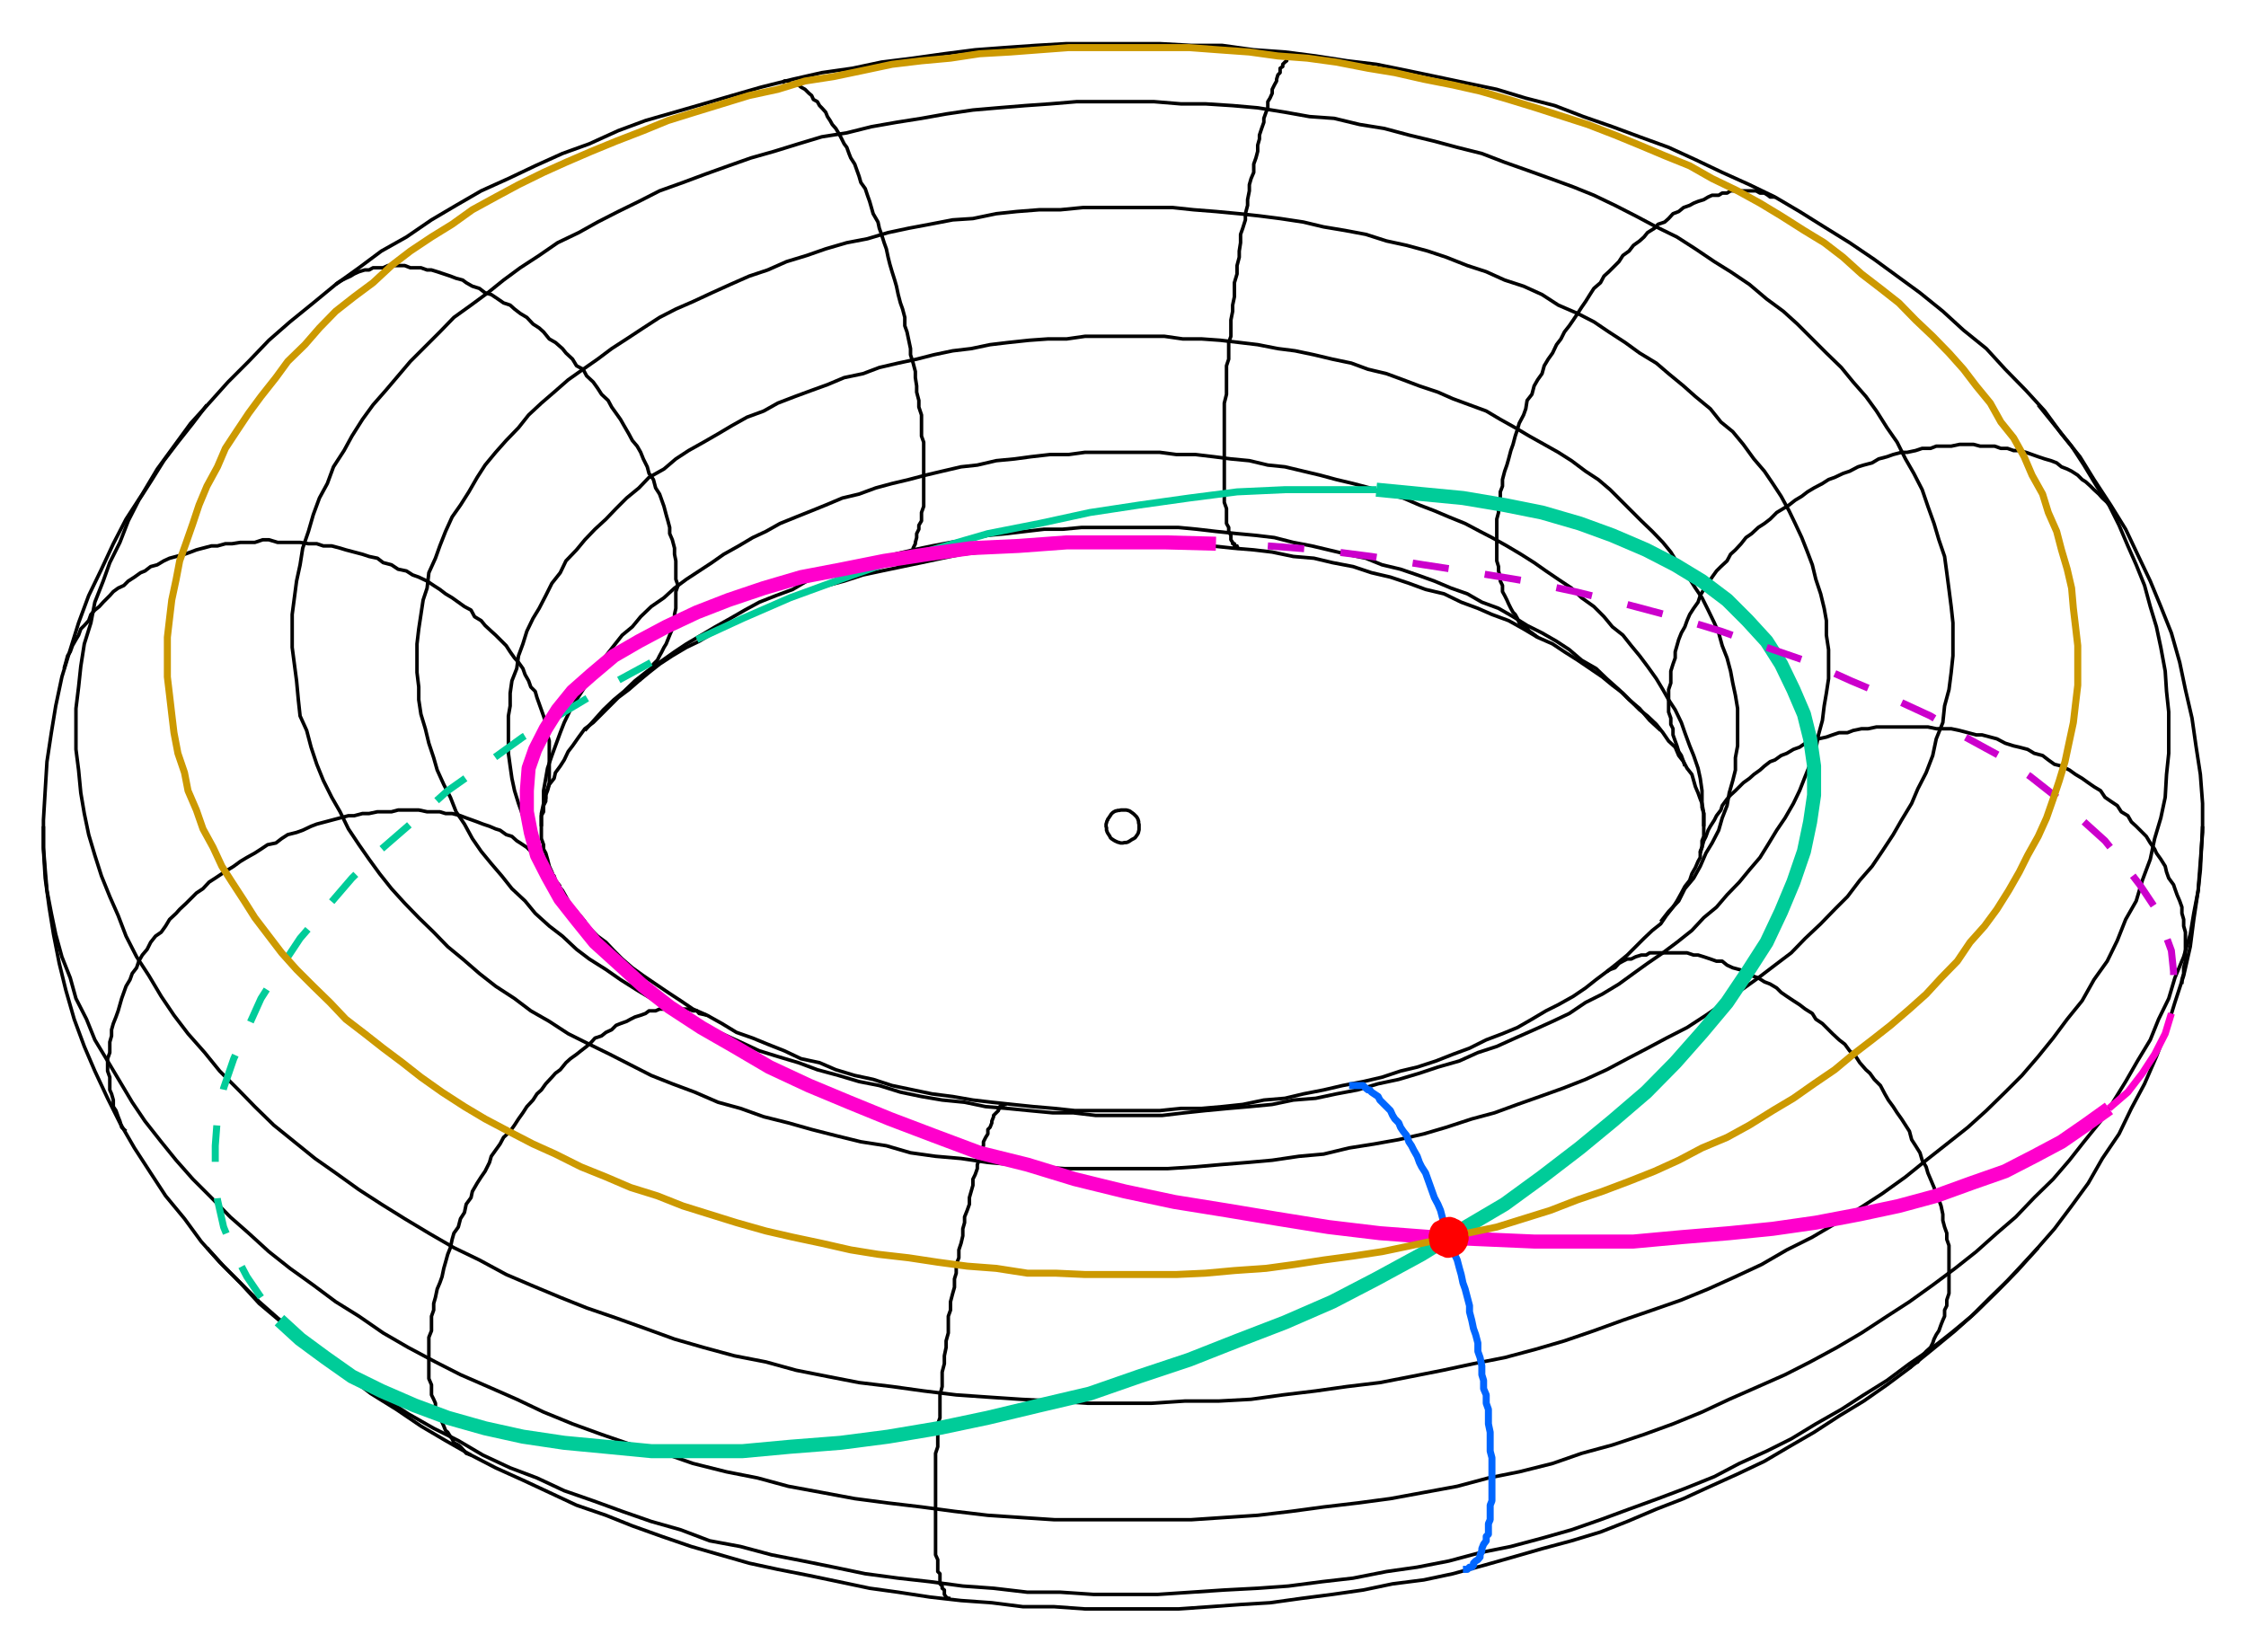 <?xml version="1.0" encoding="UTF-8" standalone="no"?>
<!-- Creator: fig2dev Version 3.2 Patchlevel 5e -->
<!-- CreationDate: Sun Jun  5 11:57:37 2016 -->
<!-- Magnification: 1.050 -->
<svg xmlns:dc="http://purl.org/dc/elements/1.1/" xmlns:cc="http://creativecommons.org/ns#" xmlns:rdf="http://www.w3.org/1999/02/22-rdf-syntax-ns#" xmlns:svg="http://www.w3.org/2000/svg" xmlns="http://www.w3.org/2000/svg" xmlns:sodipodi="http://sodipodi.sourceforge.net/DTD/sodipodi-0.dtd" xmlns:inkscape="http://www.inkscape.org/namespaces/inkscape" width="381.903" height="280.947" viewBox="2265 2685 5110.668 3733.477" id="svg2" version="1.1" inkscape:version="0.48.5 r10040" sodipodi:docname="torus-vill-point.svg">
  <defs id="defs70"/>
  <sodipodi:namedview pagecolor="#ffffff" bordercolor="#666666" borderopacity="1" objecttolerance="10" gridtolerance="10" guidetolerance="10" inkscape:pageopacity="0" inkscape:pageshadow="2" inkscape:window-width="1230" inkscape:window-height="590" id="namedview68" showgrid="false" units="mm" fit-margin-top="2" fit-margin-left="2" fit-margin-right="2" fit-margin-bottom="2" inkscape:zoom="1.3703641" inkscape:cx="190.95143" inkscape:cy="140.47362" inkscape:window-x="0" inkscape:window-y="0" inkscape:window-maximized="0" inkscape:current-layer="svg2"/>
  <g style="fill:none;stroke-width:0.025in" id="g4" transform="translate(85.834,72.248)">
    <!-- Line -->
    <!--  polyline  -->
    <polyline points="3788,4910 3822,4929 3855,4949 3892,4962 3926,4976 3964,4991 4002,5009 4044,5018 4081,5034 4124,5047 4166,5056 4209,5070 4257,5080 4300,5089 4347,5095 4393,5103 4436,5108 4483,5113 4531,5118 4578,5122 4625,5127 4677,5127 4725,5127 4771,5127 4818,5127 4866,5122 4914,5122 4960,5118 5007,5113 5055,5103 5103,5099 5145,5089 5191,5080 5234,5070 5281,5061 5324,5051 5366,5037 5404,5028 5447,5014 5485,4999 5523,4985 5561,4966 5598,4952 5632,4938 5665,4919 5697,4900 5725,4886 5759,4867 5787,4848 5811,4829 5835,4811 5859,4792 5882,4773 5901,4754 5920,4735 5939,4717 5958,4702 5971,4683 5986,4664 5995,4650 6005,4632 6013,4617 6024,4603 6029,4588 6037,4574 6043,4560 6048,4551 6048,4537 6052,4528 6052,4513 6056,4503 6056,4494 6056,4480 6056,4470 6056,4461 6056,4451 6052,4437 6052,4428 6048,4418 6043,4404 6037,4390 6033,4376 6029,4362 6018,4348 6010,4333 5999,4319 5991,4300 5976,4286 5963,4267 5948,4248 5928,4229 5910,4215 5891,4196 5872,4177 5848,4159 5825,4140 5797,4121 5769,4102 5739,4083 5712,4065 5678,4050 5646,4031 5612,4012 5574,3998 5542,3984 5504,3970 5465,3951 5423,3941 5385,3927 5343,3913 5300,3903 5258,3889 5211,3880 5169,3870 5122,3866 5074,3856 5032,3851 4984,3847 4937,3842 4890,3837 4843,3834 4791,3834 4744,3834 4696,3834 4648,3834 4601,3837 4555,3837 4507,3842 4459,3847 4412,3856 4366,3861 4323,3870 4276,3880 4233,3889 4185,3899 4143,3908 4100,3922 4062,3932 4020,3946 3983,3960 3945,3974 3907,3993 3869,4007 3837,4023 3802,4040 3770,4059 3741,4073 3709,4092 3680,4111 3656,4130 3633,4149 3610,4169 3586,4187 3567,4206 3548,4225 3529,4244 3510,4258 3496,4277 3482,4297 3472,4310 3463,4329 3454,4343 3443,4358 3440,4371 3429,4385 3425,4399 3421,4409 3421,4423 3416,4433 3416,4447 3411,4456 3411,4466 3411,4480 3411,4489 3411,4499 3411,4508 3416,4522 3416,4532 3421,4541 3425,4555 3429,4571 3435,4584 3440,4598 3448,4613 3459,4626 3467,4640 3477,4659 3491,4674 3506,4692 3520,4711 3539,4730 3558,4744 3576,4763 3595,4782 3618,4802 3643,4820 3671,4839 3699,4858 3728,4877 3756,4896 3788,4910 " style="stroke:#000000;stroke-width:8;stroke-linecap:butt;stroke-linejoin:round" id="polyline6"/>
    <!-- Line -->
    <!--  polyline  -->
    <polyline points="3251,5911 3307,5940 3369,5968 3429,5996 3491,6025 3558,6048 3618,6072 3685,6096 3752,6119 3818,6138 3884,6157 3949,6171 4020,6185 4087,6199 4158,6214 4223,6223 4295,6234 4366,6242 4436,6247 4507,6256 4578,6256 4648,6261 4720,6261 4791,6261 4861,6261 4933,6256 5002,6251 5069,6247 5141,6237 5211,6228 5281,6218 5348,6204 5419,6195 5485,6181 5555,6162 5622,6143 5688,6124 5755,6106 5821,6086 5882,6062 5948,6034 6010,6010 6071,5982 6133,5954 6194,5925 6250,5892 6307,5859 6364,5822 6420,5788 6473,5751 6524,5713 6577,5670 6628,5628 6676,5585 6723,5539 6770,5491 6812,5444 6854,5396 6893,5344 6931,5292 6963,5236 7001,5180 7029,5122 7059,5066 7086,5004 7109,4943 7128,4881 7148,4820 7163,4754 7171,4692 7181,4626 7186,4560 7191,4494 7191,4428 7186,4362 7176,4297 7167,4234 7152,4169 7139,4107 7120,4040 7096,3980 7072,3922 7043,3861 7016,3804 6982,3749 6944,3691 6912,3639 6870,3587 6832,3535 6789,3488 6742,3440 6699,3393 6647,3351 6600,3308 6548,3266 6496,3228 6444,3190 6388,3152 6330,3116 6274,3081 6218,3048 6160,3020 6098,2992 6037,2963 5976,2935 5910,2911 5848,2888 5782,2865 5717,2840 5651,2823 5585,2803 5518,2789 5447,2774 5380,2760 5311,2746 5244,2738 5173,2727 5103,2718 5032,2713 4960,2703 4890,2703 4818,2699 4748,2699 4677,2699 4606,2699 4536,2703 4465,2708 4398,2713 4328,2722 4257,2732 4185,2741 4119,2755 4049,2765 3983,2780 3911,2798 3845,2817 3780,2836 3714,2855 3648,2874 3586,2897 3520,2927 3459,2949 3397,2977 3336,3006 3274,3034 3217,3067 3161,3100 3104,3139 3047,3171 2996,3209 2943,3247 2892,3289 2839,3332 2791,3374 2745,3422 2698,3469 2655,3517 2613,3563 2575,3615 2537,3667 2503,3724 2466,3781 2437,3837 2410,3895 2381,3955 2358,4017 2339,4078 2320,4140 2306,4206 2296,4267 2286,4333 2282,4399 2278,4466 2278,4532 2282,4598 2291,4664 2301,4726 2314,4792 2329,4853 2348,4919 2371,4981 2395,5037 2424,5099 2452,5155 2485,5212 2522,5269 2556,5321 2599,5373 2637,5425 2679,5472 2726,5519 2769,5566 2820,5609 2868,5651 2919,5694 2972,5732 3023,5771 3081,5807 3137,5845 3193,5878 3251,5911 " style="stroke:#000000;stroke-width:8;stroke-linecap:butt;stroke-linejoin:round" id="polyline8"/>
    <!-- Line -->
    <!--  polyline  -->
    <polyline points="2278,4480 2278,4528 2282,4579 2286,4626 2296,4678 2306,4726 2320,4777 2339,4825 2352,4872 2376,4919 2395,4966 2424,5014 2452,5061 2480,5108 2509,5151 2546,5198 2580,5240 2618,5283 2660,5325 2703,5369 2745,5406 2791,5448 2839,5486 2892,5524 2943,5562 2996,5595 3051,5633 3108,5666 3170,5699 3227,5728 3289,5755 3355,5784 3416,5813 3482,5840 3548,5864 3618,5888 3690,5907 3756,5930 3832,5949 3903,5963 3973,5982 4049,5996 4124,6010 4200,6020 4276,6029 4351,6039 4427,6048 4502,6053 4578,6058 4659,6058 4733,6058 4810,6058 4890,6058 4965,6053 5041,6048 5117,6039 5191,6029 5268,6020 5343,6010 5419,5996 5495,5982 5566,5963 5636,5949 5712,5930 5778,5907 5848,5888 5920,5864 5986,5840 6052,5813 6114,5784 6180,5755 6241,5728 6298,5699 6359,5666 6415,5633 6473,5595 6524,5562 6577,5524 6628,5486 6676,5448 6723,5406 6766,5369 6808,5325 6851,5283 6888,5240 6921,5198 6959,5151 6987,5108 7016,5061 7043,5014 7072,4966 7091,4919 7114,4872 7128,4825 7148,4777 7163,4726 7171,4678 7181,4626 7186,4579 7191,4480 " style="stroke:#000000;stroke-width:8;stroke-linecap:butt;stroke-linejoin:round" id="polyline10"/>
    <!-- Line -->
    <!--  polyline  -->
    <polyline points="2650,3521 2618,3563 2584,3606 2552,3648 2522,3696 2495,3738 2471,3785 2452,3834 2429,3880 2414,3922 2395,3970 2386,4017 2371,4065 2363,4116 2358,4163 2352,4212 2352,4258 2352,4305 2358,4352 2363,4404 2371,4451 2381,4499 2395,4546 2410,4593 2429,4640 2448,4683 2466,4730 2490,4777 2518,4820 2546,4867 2575,4910 2607,4952 2645,4995 2679,5037 2722,5080 2759,5118 2802,5160 2849,5198 2896,5236 2943,5269 2996,5307 3047,5340 3100,5373 3155,5406 3212,5439 3270,5467 3331,5500 3387,5524 3454,5552 3514,5576 3581,5599 3648,5623 3714,5647 3780,5666 3850,5685 3922,5699 3991,5718 4062,5732 4134,5746 4209,5755 4281,5765 4355,5774 4427,5779 4502,5784 4578,5788 4654,5793 4725,5793 4799,5793 4875,5788 4952,5788 5026,5784 5098,5774 5173,5765 5244,5755 5319,5746 5391,5732 5462,5718 5532,5703 5603,5689 5674,5670 5739,5651 5806,5628 5872,5604 5939,5581 6005,5558 6066,5533 6128,5505 6188,5477 6245,5444 6303,5415 6359,5382 6411,5349 6462,5316 6515,5278 6562,5240 6609,5203 6657,5165 6699,5127 6742,5085 6780,5047 6817,5004 6851,4962 6883,4919 6917,4877 6944,4829 6974,4787 6997,4740 7016,4692 7040,4650 7054,4603 7072,4555 7082,4508 7096,4461 7106,4414 7109,4362 7114,4314 7114,4267 7114,4220 7109,4173 7106,4127 7096,4073 7086,4026 7072,3980 7059,3932 7040,3885 7021,3842 7001,3795 6978,3749 6950,3706 6921,3658 6893,3615 6859,3573 6817,3521 " style="stroke:#000000;stroke-width:8;stroke-linecap:butt;stroke-linejoin:round" id="polyline12"/>
    <!-- Line -->
    <!--  polyline  -->
    <polyline points="3520,4976 3567,4999 3614,5023 3661,5047 3709,5066 3760,5085 3813,5108 3864,5122 3917,5141 3973,5155 4026,5170 4081,5184 4138,5198 4196,5207 4251,5223 4308,5231 4366,5236 4427,5245 4483,5250 4544,5255 4601,5259 4663,5259 4720,5259 4781,5259 4837,5259 4899,5255 4956,5250 5018,5245 5074,5240 5135,5231 5191,5226 5249,5212 5306,5203 5362,5193 5419,5180 5470,5165 5528,5146 5580,5132 5632,5113 5683,5095 5736,5076 5787,5056 5835,5034 5882,5009 5928,4985 5971,4962 6018,4938 6061,4910 6103,4881 6141,4853 6180,4825 6218,4796 6255,4768 6287,4735 6322,4702 6354,4669 6383,4640 6411,4603 6439,4571 6462,4537 6487,4499 6506,4466 6529,4428 6543,4395 6562,4358 6577,4319 6585,4281 6600,4244 6604,4206 6614,4169 6619,4130 6623,4092 6623,4055 6623,4017 6619,3980 6614,3941 6609,3903 6604,3866 6591,3828 6580,3791 6566,3752 6553,3714 6534,3677 6515,3644 6496,3606 6473,3573 6449,3535 6425,3502 6396,3469 6369,3436 6335,3403 6303,3371 6269,3337 6237,3308 6199,3280 6160,3247 6117,3218 6080,3195 6037,3166 5995,3139 5948,3116 5901,3091 5854,3067 5806,3044 5759,3025 5707,3006 5654,2987 5603,2969 5551,2949 5495,2935 5443,2921 5385,2907 5329,2892 5273,2883 5215,2869 5159,2865 5103,2855 5041,2845 4984,2840 4922,2836 4866,2836 4805,2831 4748,2831 4686,2831 4629,2831 4569,2836 4512,2840 4451,2845 4393,2850 4332,2859 4276,2869 4219,2878 4162,2888 4106,2902 4049,2911 3996,2927 3941,2944 3888,2959 3837,2977 3784,2996 3733,3015 3680,3034 3633,3058 3586,3081 3539,3105 3496,3129 3448,3152 3406,3181 3363,3209 3325,3237 3289,3266 3251,3294 3212,3322 3180,3355 3147,3388 3113,3422 3085,3455 3057,3488 3028,3521 3004,3554 2980,3592 2962,3625 2938,3662 2924,3700 2906,3733 2892,3771 2881,3809 2868,3847 2862,3885 2854,3922 2849,3960 2844,3998 2844,4036 2844,4073 2849,4111 2854,4149 2858,4192 2862,4229 2877,4262 2887,4300 2900,4339 2915,4376 2934,4414 2953,4447 2972,4486 2996,4522 3019,4555 3043,4588 3070,4622 3100,4655 3132,4688 3166,4721 3198,4754 3232,4782 3270,4815 3307,4844 3350,4872 3387,4900 3429,4924 3472,4952 3520,4976 " style="stroke:#000000;stroke-width:8;stroke-linecap:butt;stroke-linejoin:round" id="polyline14"/>
    <!-- Line -->
    <!--  polyline  -->
    <polyline points="3699,4896 3741,4914 3780,4933 3822,4952 3864,4971 3907,4991 3949,5004 3996,5018 4039,5034 4087,5047 4134,5061 4180,5070 4228,5085 4276,5095 4323,5103 4374,5108 4422,5118 4470,5122 4521,5127 4574,5132 4621,5132 4672,5138 4725,5138 4771,5138 4824,5138 4875,5132 4922,5127 4975,5122 5022,5118 5074,5113 5122,5103 5173,5099 5220,5089 5268,5080 5315,5066 5362,5056 5409,5042 5451,5028 5500,5014 5542,4995 5585,4981 5627,4962 5670,4943 5712,4924 5750,4906 5787,4881 5825,4862 5863,4839 5896,4815 5928,4792 5963,4768 5995,4744 6029,4717 6056,4688 6085,4664 6109,4636 6137,4607 6160,4579 6184,4551 6202,4522 6222,4489 6241,4461 6260,4428 6274,4399 6287,4366 6298,4339 6311,4305 6317,4272 6326,4239 6330,4206 6335,4177 6340,4144 6340,4111 6340,4078 6335,4045 6335,4012 6330,3984 6322,3951 6311,3918 6303,3885 6292,3856 6279,3823 6264,3791 6250,3762 6232,3729 6213,3700 6194,3672 6170,3644 6146,3611 6122,3582 6095,3560 6071,3530 6037,3502 6010,3478 5976,3450 5948,3426 5910,3403 5877,3379 5840,3355 5806,3332 5769,3313 5725,3294 5688,3270 5646,3251 5603,3237 5561,3218 5518,3204 5470,3185 5428,3171 5380,3158 5334,3148 5287,3133 5239,3124 5191,3116 5145,3105 5092,3097 5045,3091 4999,3086 4946,3081 4895,3077 4848,3072 4795,3072 4744,3072 4696,3072 4643,3072 4592,3077 4544,3077 4493,3081 4446,3086 4393,3097 4347,3100 4295,3110 4247,3119 4200,3129 4153,3143 4106,3152 4058,3166 4015,3181 3969,3195 3926,3214 3884,3228 3841,3247 3799,3266 3756,3286 3717,3303 3680,3322 3643,3346 3605,3371 3571,3393 3539,3417 3506,3440 3472,3464 3440,3492 3411,3517 3382,3544 3359,3573 3331,3602 3307,3629 3283,3658 3265,3686 3246,3719 3227,3749 3208,3776 3193,3809 3180,3842 3170,3870 3155,3903 3151,3938 3142,3965 3137,3998 3132,4031 3128,4065 3128,4097 3128,4130 3132,4163 3132,4192 3137,4225 3147,4258 3155,4291 3166,4324 3174,4352 3189,4385 3204,4414 3217,4447 3236,4475 3254,4508 3274,4537 3297,4565 3321,4593 3344,4622 3374,4650 3397,4678 3429,4707 3459,4730 3491,4760 3520,4782 3558,4806 3591,4829 3629,4853 3661,4872 3699,4896 " style="stroke:#000000;stroke-width:8;stroke-linecap:butt;stroke-linejoin:round" id="polyline16"/>
    <!-- Line -->
    <!--  polyline  -->
    <polyline points="5958,4697 5976,4674 5999,4650 6013,4622 6033,4598 6048,4571 6061,4541 6075,4518 6090,4489 6098,4461 6109,4433 6114,4404 6122,4376 6128,4352 6128,4324 6133,4297 6133,4267 6133,4239 6133,4212 6128,4182 6122,4154 6117,4127 6109,4097 6098,4069 6090,4040 6080,4017 6066,3988 6052,3960 6037,3938 6018,3908 5999,3885 5981,3856 5963,3834 5939,3809 5914,3785 5891,3762 5867,3738 5843,3714 5816,3691 5787,3672 5755,3648 5725,3629 5693,3611 5659,3592 5627,3573 5593,3554 5561,3535 5523,3521 5485,3507 5451,3492 5409,3478 5372,3464 5334,3450 5292,3440 5254,3426 5211,3417 5169,3407 5126,3398 5087,3393 5041,3384 4999,3379 4956,3374 4914,3371 4871,3371 4829,3365 4781,3365 4739,3365 4696,3365 4648,3365 4606,3371 4563,3371 4521,3374 4474,3379 4432,3384 4389,3393 4347,3398 4304,3407 4265,3417 4223,3426 4180,3436 4143,3450 4100,3459 4062,3475 4026,3488 3988,3502 3949,3517 3917,3535 3879,3549 3845,3568 3813,3587 3780,3606 3746,3625 3717,3644 3690,3667 3656,3686 3633,3710 3605,3733 3581,3757 3558,3781 3533,3804 3510,3828 3491,3851 3467,3876 3454,3903 3435,3927 3421,3955 3406,3984 3392,4007 3378,4036 3369,4065 3359,4092 3355,4121 3344,4149 3340,4177 3340,4206 3336,4229 3336,4258 3336,4286 3336,4314 3340,4343 3344,4371 3350,4399 3359,4428 3369,4456 3378,4486 3387,4513 3401,4537 3416,4565 3429,4593 3448,4617 3467,4645 3486,4669 3510,4697 " style="stroke:#000000;stroke-width:8;stroke-linecap:butt;stroke-linejoin:round" id="polyline18"/>
    <!-- Line -->
    <!--  polyline  -->
    <polyline points="6056,4480 6056,4451 6052,4428 6052,4399 6048,4371 6043,4348 6033,4319 6024,4297 6013,4267 6005,4244 5991,4215 5976,4192 5963,4169 5948,4144 5928,4116 5910,4092 5891,4069 5872,4045 5848,4026 5829,4003 5806,3980 5778,3960 5755,3938 5725,3918 5697,3899 5670,3880 5640,3861 5608,3842 5574,3823 5547,3809 5513,3791 5476,3776 5443,3762 5409,3749 5372,3733 5334,3724 5296,3710 5258,3700 5220,3691 5183,3681 5145,3672 5103,3662 5064,3658 5022,3648 4980,3644 4941,3639 4899,3634 4856,3634 4818,3629 4776,3629 4733,3629 4691,3629 4648,3629 4611,3634 4569,3634 4525,3639 4488,3644 4446,3648 4403,3658 4366,3662 4323,3672 4285,3681 4247,3691 4209,3700 4172,3710 4134,3724 4096,3733 4058,3749 4026,3762 3991,3776 3954,3791 3922,3809 3892,3823 3860,3842 3826,3861 3799,3880 3770,3899 3741,3918 3714,3938 3690,3960 3661,3980 3637,4003 3618,4026 3595,4045 3576,4069 3558,4092 3539,4116 3520,4144 3506,4169 3491,4192 3477,4215 3463,4244 3454,4267 3443,4297 3435,4319 3425,4348 3421,4371 3416,4399 3416,4428 3411,4451 3411,4480 " style="stroke:#000000;stroke-width:8;stroke-linecap:butt;stroke-linejoin:round" id="polyline20"/>
    <!-- Line -->
    <!--  polyline  -->
    <polyline points="5958,4262 5933,4239 5910,4212 5886,4192 5863,4169 5835,4144 5811,4121 5778,4102 5750,4078 5721,4059 5688,4040 5654,4023 5622,4003 5589,3984 5551,3970 5518,3951 5481,3938 5443,3922 5404,3908 5366,3895 5324,3885 5287,3870 5244,3861 5202,3851 5164,3842 5122,3834 5079,3823 5037,3818 4994,3814 4946,3809 4903,3804 4861,3800 4818,3800 4771,3800 4728,3800 4686,3800 4640,3800 4597,3804 4555,3804 4512,3809 4470,3814 4427,3818 4380,3828 4342,3834 4300,3842 4257,3851 4215,3861 4177,3876 4134,3885 4096,3899 4058,3908 4015,3922 3983,3941 3945,3955 3907,3970 3874,3988 3841,4007 3807,4026 3775,4045 3741,4065 3714,4083 3680,4107 3652,4127 3624,4149 3599,4173 3576,4192 3552,4215 3510,4262 " style="stroke:#000000;stroke-width:8;stroke-linecap:butt;stroke-linejoin:round" id="polyline22"/>
    <!-- Line -->
    <!--  polyline  -->
    <polyline points="2650,5439 2688,5481 2726,5519 2769,5562 2811,5599 2858,5637 2906,5675 2953,5713 3004,5746 3057,5784 3108,5817 3166,5850 3222,5878 3278,5911 3340,5940 3401,5963 3463,5992 3529,6015 3595,6039 3661,6062 3728,6081 3794,6106 3864,6119 3935,6138 4007,6152 4076,6166 4148,6181 4223,6191 4295,6199 4370,6209 4440,6214 4517,6223 4592,6223 4667,6228 4744,6228 4814,6228 4890,6223 4965,6218 5041,6214 5111,6209 5188,6199 5258,6191 5334,6176 5404,6166 5476,6152 5547,6133 5617,6119 5688,6100 5755,6081 5821,6058 5886,6034 5952,6010 6013,5987 6080,5960 6137,5930 6199,5902 6255,5874 6311,5840 6369,5807 6420,5774 6473,5741 6524,5703 6572,5670 6619,5633 6665,5595 6708,5552 6747,5514 6817,5439 " style="stroke:#000000;stroke-width:8;stroke-linecap:butt;stroke-linejoin:round" id="polyline24"/>
    <!-- Line -->
    <!--  polyline  -->
    <polyline points="3251,5911 3240,5907 3236,5902 3227,5892 3222,5888 3212,5883 3208,5874 3204,5869 3198,5859 3193,5855 3189,5845 3185,5836 3180,5826 3174,5817 3170,5807 3170,5793 3166,5784 3161,5774 3161,5760 3161,5751 3155,5737 3155,5722 3155,5708 3155,5699 3155,5685 3155,5670 3155,5656 3155,5643 3161,5628 3161,5614 3161,5595 3166,5581 3166,5566 3170,5552 3174,5533 3180,5519 3185,5505 3189,5486 3193,5472 3198,5454 3204,5439 3208,5420 3212,5406 3222,5392 3227,5373 3236,5359 3240,5340 3251,5325 3254,5311 3265,5292 3274,5278 3283,5265 3293,5245 3297,5231 3307,5217 3317,5203 3325,5188 3340,5174 3350,5160 3359,5146 3369,5132 3378,5118 3392,5103 3401,5089 3411,5080 3421,5066 3435,5051 3443,5042 3454,5034 3467,5018 3477,5009 3491,4999 3501,4991 3514,4981 3525,4971 3533,4962 3548,4957 3558,4949 3571,4943 3581,4933 3591,4929 3605,4924 3614,4919 3624,4914 3637,4910 3648,4906 3656,4900 3671,4900 3680,4896 3690,4896 3699,4896 3709,4896 3717,4896 3728,4896 3737,4896 3746,4896 3756,4900 3765,4900 3770,4906 3788,4910 " style="stroke:#000000;stroke-width:8;stroke-linecap:butt;stroke-linejoin:round" id="polyline26"/>
    <!-- Line -->
    <!--  polyline  -->
    <polyline points="4342,6237 4337,6237 4332,6234 4328,6228 4328,6223 4328,6218 4323,6214 4323,6209 4318,6204 4318,6195 4318,6191 4318,6181 4313,6176 4313,6166 4313,6157 4313,6149 4308,6138 4308,6129 4308,6114 4308,6106 4308,6091 4308,6081 4308,6067 4308,6058 4308,6044 4308,6029 4308,6015 4308,6002 4308,5987 4308,5973 4308,5954 4308,5940 4308,5925 4308,5907 4313,5892 4313,5874 4313,5859 4313,5840 4318,5826 4318,5807 4318,5788 4318,5774 4323,5755 4323,5737 4323,5722 4328,5703 4328,5685 4332,5666 4332,5651 4337,5633 4337,5614 4337,5595 4342,5581 4342,5562 4347,5543 4351,5529 4351,5510 4355,5497 4355,5477 4361,5462 4361,5444 4366,5429 4370,5412 4370,5396 4374,5382 4374,5369 4380,5354 4385,5340 4385,5325 4389,5311 4393,5297 4393,5283 4398,5273 4403,5259 4403,5250 4408,5236 4408,5226 4412,5217 4417,5207 4417,5198 4422,5188 4427,5180 4427,5170 4432,5165 4436,5155 4436,5151 4440,5141 4440,5138 4446,5132 4451,5127 4451,5122 4454,5122 4454,5118 4459,5118 4465,5113 4470,5113 " style="stroke:#000000;stroke-width:8;stroke-linecap:butt;stroke-linejoin:round" id="polyline28"/>
    <!-- Line -->
    <!--  polyline  -->
    <polyline points="5508,6171 5513,6171 5518,6171 5523,6166 5528,6166 5532,6162 5532,6157 5537,6152 5542,6149 5547,6143 5547,6138 5551,6129 5551,6124 5555,6114 5561,6106 5561,6096 5566,6091 5566,6081 5566,6067 5570,6058 5570,6048 5570,6039 5570,6025 5574,6015 5574,6002 5574,5987 5574,5973 5574,5963 5574,5949 5574,5935 5574,5917 5570,5902 5570,5888 5570,5874 5570,5859 5566,5840 5566,5826 5566,5807 5561,5793 5561,5774 5555,5760 5555,5741 5551,5728 5551,5708 5547,5689 5542,5675 5542,5656 5537,5637 5532,5623 5528,5604 5523,5585 5523,5571 5518,5552 5513,5533 5508,5519 5504,5500 5500,5486 5495,5467 5489,5454 5485,5434 5476,5420 5470,5401 5465,5387 5462,5373 5457,5354 5451,5340 5443,5325 5438,5311 5433,5297 5428,5283 5423,5269 5414,5255 5409,5245 5404,5231 5396,5217 5391,5207 5385,5198 5380,5184 5372,5174 5366,5165 5362,5155 5353,5146 5348,5138 5343,5127 5338,5122 5329,5113 5324,5108 5319,5103 5315,5095 5306,5089 5300,5085 5296,5080 5292,5080 5287,5076 5281,5070 5276,5070 5273,5070 5262,5070 5258,5070 5249,5070 " style="stroke:#0066ff;stroke-width:16;stroke-linecap:butt;stroke-linejoin:round" id="polyline30"/>
    <!-- Line -->
    <!--  polyline  -->
    <polyline points="6524,5713 6534,5703 6543,5699 6548,5689 6558,5680 6562,5675 6572,5666 6577,5656 6580,5647 6585,5637 6591,5628 6596,5614 6600,5604 6604,5595 6604,5581 6609,5571 6609,5558 6614,5543 6614,5533 6614,5519 6614,5505 6614,5491 6614,5477 6614,5462 6614,5448 6614,5434 6609,5420 6609,5406 6604,5392 6600,5377 6600,5363 6596,5344 6591,5330 6585,5316 6580,5302 6572,5283 6566,5269 6562,5255 6553,5240 6548,5223 6538,5207 6529,5193 6524,5174 6515,5160 6506,5146 6496,5132 6487,5118 6476,5103 6468,5089 6458,5070 6444,5056 6434,5042 6425,5034 6411,5018 6402,5004 6388,4991 6377,4976 6364,4966 6349,4952 6340,4943 6326,4929 6311,4919 6303,4906 6287,4896 6274,4886 6260,4877 6245,4867 6232,4858 6222,4848 6207,4839 6194,4834 6180,4825 6165,4820 6152,4811 6137,4806 6122,4802 6109,4796 6098,4787 6085,4787 6071,4782 6056,4777 6043,4773 6033,4773 6018,4768 6005,4768 5995,4768 5981,4768 5971,4768 5958,4768 5948,4768 5933,4768 5925,4773 5914,4773 5901,4777 5891,4782 5882,4782 5872,4787 5863,4792 5854,4802 5843,4806 5835,4811 " style="stroke:#000000;stroke-width:8;stroke-linecap:butt;stroke-linejoin:round" id="polyline32"/>
    <!-- Line -->
    <!--  polyline  -->
    <polyline points="7144,4839 7144,4829 7148,4815 7148,4802 7152,4787 7152,4773 7152,4760 7152,4749 7152,4735 7152,4721 7148,4707 7148,4692 7144,4678 7144,4664 7139,4650 7133,4636 7128,4622 7125,4613 7114,4598 7109,4584 7106,4571 7096,4555 7086,4541 7082,4532 7072,4518 7063,4503 7054,4494 7040,4480 7029,4470 7021,4456 7006,4447 6997,4433 6982,4423 6969,4414 6959,4399 6944,4390 6931,4381 6917,4371 6902,4362 6888,4352 6870,4343 6854,4339 6840,4329 6827,4319 6808,4314 6793,4305 6774,4300 6761,4297 6742,4291 6723,4281 6708,4277 6689,4272 6676,4272 6657,4267 6638,4262 6619,4258 6604,4258 6585,4258 6566,4254 6553,4254 6534,4254 6515,4254 6500,4254 6481,4254 6462,4254 6449,4254 6430,4258 6415,4258 6396,4262 6383,4267 6364,4267 6349,4272 6335,4277 6317,4281 6303,4286 6287,4291 6274,4300 6260,4305 6245,4314 6232,4319 6218,4329 6207,4333 6194,4343 6184,4352 6170,4362 6160,4371 6146,4381 6137,4390 6128,4399 6117,4409 6109,4418 6098,4433 6095,4443 6085,4456 6080,4466 6071,4480 6066,4489 6061,4503 6056,4513 6048,4541 " style="stroke:#000000;stroke-width:8;stroke-linecap:butt;stroke-linejoin:round" id="polyline34"/>
    <!-- Line -->
    <!--  polyline  -->
    <polyline points="7001,3785 6997,3776 6987,3762 6982,3752 6974,3743 6963,3733 6955,3724 6944,3714 6936,3706 6925,3696 6917,3691 6907,3681 6893,3672 6883,3667 6870,3662 6859,3653 6846,3648 6832,3644 6817,3639 6803,3634 6789,3629 6774,3625 6761,3625 6747,3620 6732,3620 6718,3615 6699,3615 6685,3615 6670,3611 6651,3611 6638,3611 6619,3615 6604,3615 6585,3615 6572,3620 6553,3620 6538,3625 6519,3629 6506,3629 6487,3634 6473,3639 6454,3644 6439,3653 6420,3658 6407,3662 6388,3672 6373,3677 6354,3686 6340,3691 6326,3700 6307,3710 6292,3719 6279,3729 6264,3738 6250,3749 6237,3757 6222,3766 6207,3781 6194,3791 6180,3800 6165,3814 6152,3823 6141,3837 6128,3851 6117,3861 6109,3876 6095,3889 6085,3899 6075,3913 6066,3927 6056,3941 6048,3955 6043,3970 6033,3984 6024,3998 6018,4012 6013,4026 6005,4040 5999,4055 5995,4069 5991,4083 5991,4097 5986,4111 5981,4127 5981,4140 5981,4154 5976,4169 5976,4177 5976,4192 5976,4206 5976,4220 5981,4234 5981,4248 5986,4258 5986,4272 5991,4286 5995,4297 5999,4310 6005,4319 6010,4333 6013,4343 " style="stroke:#000000;stroke-width:8;stroke-linecap:butt;stroke-linejoin:round" id="polyline36"/>
    <!-- Line -->
    <!--  polyline  -->
    <polyline points="6218,3048 6207,3048 6202,3044 6194,3039 6184,3039 6175,3034 6165,3034 6156,3034 6146,3034 6137,3034 6128,3034 6117,3034 6109,3039 6098,3039 6090,3044 6075,3044 6066,3048 6056,3054 6043,3058 6033,3062 6024,3067 6010,3072 5999,3081 5986,3086 5976,3097 5967,3105 5952,3110 5944,3119 5928,3129 5920,3139 5910,3148 5896,3158 5886,3171 5872,3181 5863,3195 5854,3204 5840,3218 5829,3228 5821,3243 5806,3256 5797,3270 5787,3286 5778,3299 5769,3313 5759,3328 5750,3341 5739,3355 5731,3371 5721,3384 5712,3403 5702,3417 5693,3432 5688,3450 5678,3464 5670,3478 5665,3497 5654,3511 5651,3530 5646,3544 5636,3563 5632,3577 5627,3592 5622,3611 5617,3625 5612,3644 5608,3658 5603,3672 5598,3691 5598,3706 5593,3719 5593,3733 5589,3752 5589,3766 5585,3781 5585,3795 5585,3809 5585,3823 5585,3837 5585,3851 5585,3861 5585,3876 5589,3889 5589,3899 5593,3913 5593,3922 5598,3932 5598,3946 5603,3955 5608,3965 5612,3974 5617,3984 5622,3993 5627,3998 5632,4007 5636,4017 5646,4023 5651,4026 5659,4036 5665,4040 5678,4050 " style="stroke:#000000;stroke-width:8;stroke-linecap:butt;stroke-linejoin:round" id="polyline38"/>
    <!-- Line -->
    <!--  polyline  -->
    <polyline points="5126,2722 5122,2722 5117,2722 5111,2727 5107,2732 5107,2738 5103,2741 5098,2746 5098,2751 5092,2755 5092,2765 5087,2770 5084,2780 5084,2784 5079,2793 5074,2803 5074,2812 5069,2823 5064,2831 5064,2845 5060,2855 5055,2869 5055,2878 5050,2892 5045,2907 5045,2916 5041,2930 5041,2944 5037,2959 5032,2973 5032,2992 5026,3006 5022,3020 5022,3034 5018,3054 5018,3067 5013,3086 5013,3100 5007,3119 5002,3133 5002,3152 4999,3171 4999,3185 4994,3204 4994,3223 4988,3243 4988,3256 4988,3275 4984,3294 4984,3308 4980,3328 4980,3346 4980,3365 4975,3379 4975,3398 4975,3417 4970,3432 4970,3450 4970,3464 4970,3483 4970,3497 4965,3517 4965,3530 4965,3549 4965,3563 4965,3577 4965,3592 4965,3606 4965,3620 4965,3634 4965,3648 4965,3662 4965,3677 4965,3686 4965,3700 4965,3714 4965,3724 4965,3733 4965,3743 4970,3757 4970,3766 4970,3771 4970,3781 4970,3791 4975,3800 4975,3804 4975,3809 4980,3818 4980,3823 4980,3828 4984,3834 4984,3837 4988,3837 4988,3842 4994,3842 4994,3847 4999,3847 " style="stroke:#000000;stroke-width:8;stroke-linecap:butt;stroke-linejoin:round" id="polyline40"/>
    <!-- Line -->
    <!--  polyline  -->
    <polyline points="3959,2789 3964,2784 3969,2784 3973,2784 3977,2789 3983,2789 3988,2789 3991,2793 3996,2793 4002,2798 4011,2803 4015,2807 4020,2812 4026,2817 4030,2826 4039,2831 4044,2840 4049,2845 4058,2855 4062,2865 4068,2874 4073,2883 4081,2892 4087,2902 4092,2911 4100,2927 4106,2935 4111,2949 4115,2959 4124,2973 4129,2987 4134,3001 4138,3015 4148,3029 4153,3044 4158,3058 4162,3072 4166,3086 4177,3105 4180,3119 4185,3133 4191,3152 4196,3166 4200,3185 4204,3201 4209,3218 4215,3237 4219,3251 4223,3270 4228,3289 4233,3303 4238,3322 4238,3341 4243,3355 4247,3374 4251,3393 4251,3407 4257,3426 4262,3445 4262,3459 4265,3478 4265,3492 4270,3511 4270,3526 4276,3544 4276,3560 4276,3573 4276,3592 4281,3606 4281,3620 4281,3634 4281,3648 4281,3662 4281,3677 4281,3691 4281,3706 4281,3719 4281,3729 4281,3743 4281,3752 4276,3766 4276,3776 4276,3785 4270,3795 4270,3804 4265,3814 4265,3823 4262,3834 4262,3837 4257,3847 4257,3851 4251,3861 4247,3866 4247,3870 4243,3876 4238,3880 4233,3880 4228,3885 4223,3889 4219,3889 " style="stroke:#000000;stroke-width:8;stroke-linecap:butt;stroke-linejoin:round" id="polyline42"/>
    <!-- Line -->
    <!--  polyline  -->
    <polyline points="2943,3247 2948,3243 2958,3237 2966,3233 2977,3228 2985,3223 2996,3218 3009,3214 3019,3214 3028,3209 3038,3209 3051,3209 3062,3204 3076,3204 3085,3204 3100,3204 3113,3209 3123,3209 3137,3209 3151,3214 3161,3214 3174,3218 3189,3223 3204,3228 3217,3233 3232,3237 3240,3243 3254,3251 3270,3256 3283,3266 3297,3270 3312,3280 3325,3289 3340,3294 3350,3303 3363,3313 3378,3322 3392,3337 3406,3346 3416,3355 3429,3371 3443,3379 3459,3393 3467,3403 3482,3417 3491,3432 3506,3440 3514,3455 3529,3469 3539,3483 3548,3497 3563,3511 3571,3526 3581,3540 3591,3554 3599,3568 3610,3587 3618,3602 3629,3615 3637,3629 3643,3644 3652,3662 3656,3677 3666,3691 3671,3710 3680,3724 3685,3738 3690,3752 3695,3771 3699,3785 3703,3800 3703,3814 3709,3828 3714,3847 3714,3861 3717,3876 3717,3889 3717,3903 3717,3918 3722,3932 3717,3946 3717,3955 3717,3970 3717,3984 3714,3998 3714,4007 3709,4023 3709,4031 3703,4045 3699,4055 3695,4065 3690,4073 3685,4083 3680,4092 3675,4102 3666,4111 3661,4121 3652,4130 3648,4135 3637,4144 3633,4149 " style="stroke:#000000;stroke-width:8;stroke-linecap:butt;stroke-linejoin:round" id="polyline44"/>
    <!-- Line -->
    <!--  polyline  -->
    <polyline points="2325,4121 2329,4107 2333,4092 2339,4083 2344,4069 2352,4055 2358,4045 2363,4031 2371,4023 2381,4012 2386,3998 2395,3988 2405,3980 2414,3970 2429,3955 2437,3946 2448,3938 2461,3932 2471,3922 2485,3913 2499,3903 2509,3899 2522,3889 2537,3885 2552,3876 2565,3870 2580,3866 2599,3861 2613,3856 2626,3851 2641,3847 2660,3842 2674,3842 2692,3837 2707,3837 2726,3834 2741,3834 2759,3834 2777,3828 2791,3828 2811,3834 2830,3834 2844,3834 2862,3834 2881,3837 2900,3837 2915,3842 2934,3842 2953,3847 2966,3851 2985,3856 3004,3861 3019,3866 3038,3870 3051,3880 3070,3885 3085,3895 3104,3899 3118,3908 3132,3913 3151,3922 3166,3932 3180,3941 3193,3951 3208,3960 3222,3970 3236,3980 3251,3988 3259,4003 3274,4012 3283,4023 3297,4036 3307,4045 3321,4059 3331,4069 3340,4083 3350,4097 3359,4107 3369,4121 3374,4135 3382,4149 3387,4163 3397,4173 3401,4187 3406,4201 3411,4215 3416,4229 3421,4244 3421,4258 3425,4272 3429,4286 3429,4297 3429,4310 3429,4324 3429,4339 3429,4352 3429,4366 3429,4381 3425,4395 3421,4404 3421,4418 " style="stroke:#000000;stroke-width:8;stroke-linecap:butt;stroke-linejoin:round" id="polyline46"/>
    <!-- Line -->
    <!--  polyline  -->
    <polyline points="2466,5174 2456,5165 2452,5151 2448,5141 2443,5127 2437,5118 2437,5103 2433,5089 2429,5080 2429,5066 2429,5051 2424,5037 2424,5023 2424,5009 2429,4995 2429,4981 2429,4971 2433,4957 2433,4943 2437,4929 2443,4914 2448,4900 2452,4886 2456,4872 2461,4858 2466,4844 2475,4829 2480,4815 2490,4802 2495,4787 2503,4773 2514,4760 2522,4744 2533,4730 2546,4721 2556,4707 2565,4692 2580,4678 2588,4669 2603,4655 2613,4645 2626,4632 2641,4622 2655,4607 2669,4598 2684,4588 2698,4579 2711,4571 2726,4560 2741,4551 2759,4541 2773,4532 2788,4522 2807,4518 2820,4508 2834,4499 2854,4494 2868,4489 2887,4480 2900,4475 2919,4470 2934,4466 2953,4461 2972,4456 2985,4456 3004,4451 3019,4451 3038,4447 3051,4447 3070,4447 3085,4443 3100,4443 3118,4443 3132,4443 3151,4447 3166,4447 3180,4447 3193,4451 3208,4451 3227,4456 3240,4461 3254,4466 3265,4470 3278,4475 3293,4480 3307,4486 3317,4489 3331,4499 3344,4503 3355,4513 3363,4518 3378,4528 3387,4537 3397,4546 3406,4555 3416,4565 3421,4574 3429,4584 3440,4593 3443,4603 3454,4617 " style="stroke:#000000;stroke-width:8;stroke-linecap:butt;stroke-linejoin:round" id="polyline48"/>
    <!-- Line -->
    <!--  spline  -->
    <polyline points="4771,4480 4771,4479 4771,4476 4770,4472 4770,4469 4770,4468 4769,4467 4769,4465 4767,4461 4765,4458 4762,4455 4761,4454 4760,4453 4759,4452 4755,4449 4752,4447 4751,4446 4749,4445 4746,4444 4742,4443 4739,4443 4735,4443 4733,4443 4732,4443 4730,4443 4725,4444 4723,4444 4722,4444 4720,4445 4718,4445 4714,4447 4711,4449 4708,4452 4707,4453 4707,4454 4706,4455 4704,4458 4702,4461 4701,4462 4700,4462 4700,4465 4698,4468 4697,4472 4696,4475 4696,4478 4696,4480 4696,4481 4697,4483 4697,4489 4698,4491 4698,4492 4699,4494 4700,4496 4702,4499 4704,4502 4706,4506 4707,4507 4708,4508 4711,4510 4714,4512 4716,4513 4717,4514 4718,4514 4722,4516 4726,4517 4729,4518 4731,4518 4733,4518 4734,4518 4738,4517 4742,4517 4745,4516 4746,4516 4747,4515 4749,4514 4752,4512 4755,4510 4759,4508 4760,4507 4761,4507 4762,4506 4765,4502 4767,4499 4768,4498 4768,4497 4769,4496 4770,4492 4771,4488 4771,4485 4771,4482 4771,4480 " style="stroke:#000000;stroke-width:8;stroke-linecap:butt;stroke-linejoin:bevel" id="polyline50"/>
    <!-- Line -->
    <!--  polyline  -->
    <polyline points="5311,3714 5414,3724 5508,3733 5603,3749 5688,3766 5774,3791 5848,3818 5925,3851 5991,3885 6052,3922 6109,3965 6156,4012 6199,4059 6232,4111 6260,4169 6284,4225 6298,4281 6307,4343 6307,4409 6298,4470 6284,4537 6260,4607 6232,4674 6199,4744 6156,4811 6109,4881 6052,4949 5991,5018 5925,5085 5848,5151 5774,5212 5688,5278 5603,5340 5508,5396 5414,5454 5311,5510 5211,5562 5103,5609 4994,5651 4885,5694 4771,5732 4659,5771 4544,5798 4427,5826 4313,5850 4200,5869 4092,5883 3977,5892 3869,5902 3765,5902 3661,5902 3558,5892 3463,5883 3369,5869 3283,5850 3198,5826 3123,5798 3047,5765 2980,5732 2919,5689 2862,5647 2815,5604 " style="stroke:#00cc99;stroke-width:32;stroke-linecap:butt;stroke-linejoin:round" id="polyline52"/>
    <!-- Line -->
    <!--  polyline  -->
    <polyline points="2773,5552 2741,5505 2711,5448 2688,5392 2674,5330 2669,5269 2669,5207 2674,5141 2688,5076 2711,5009 2741,4943 2773,4872 2815,4806 2862,4735 2919,4669 2980,4598 3047,4532 3123,4466 3198,4399 3283,4339 3369,4277 3463,4220 3558,4163 3661,4107 " style="stroke:#00cc99;stroke-width:16;stroke-linecap:butt;stroke-linejoin:round;stroke-dasharray:83, 83" id="polyline54"/>
    <!-- Line -->
    <!--  polyline  -->
    <polyline points="3765,4055 3869,4007 3977,3960 4092,3918 4200,3880 4313,3847 4427,3814 4544,3791 4659,3766 4771,3749 4885,3733 4994,3719 5103,3714 5211,3714 5311,3714 " style="stroke:#00cc99;stroke-width:16;stroke-linecap:butt;stroke-linejoin:round" id="polyline56"/>
    <!-- Line -->
    <!--  polyline  -->
    <polyline points="6978,5122 6925,5160 6870,5198 6808,5231 6742,5265 6665,5292 6585,5321 6500,5344 6411,5363 6311,5382 6213,5396 6114,5406 6005,5415 5896,5425 5782,5425 5670,5425 5555,5420 5438,5415 5319,5406 5202,5392 5084,5373 4970,5354 4852,5335 4739,5311 4625,5283 4517,5250 4408,5223 4304,5184 4204,5146 4111,5108 4020,5070 3930,5028 3850,4981 3775,4938 3703,4891 3643,4844 3586,4792 3533,4744 3491,4692 3454,4645 3425,4593 3401,4546 3387,4494 3378,4447 3378,4399 3382,4348 3397,4305 3421,4258 3448,4215 3482,4173 3525,4135 3576,4092 3633,4059 3695,4026 3765,3993 3837,3965 3917,3938 4002,3913 4096,3895 4191,3876 4289,3861 4389,3847 4497,3842 4606,3834 4720,3834 4833,3834 4946,3837 " style="stroke:#ff00cc;stroke-width:32;stroke-linecap:butt;stroke-linejoin:round" id="polyline58"/>
    <!-- Line -->
    <!--  polyline  -->
    <polyline points="5064,3842 5183,3851 5300,3866 5419,3885 5537,3903 5651,3922 5763,3946 5877,3974 5986,4003 6095,4036 6199,4073 6298,4107 6391,4149 6481,4187 6572,4229 6651,4277 6728,4319 6798,4366 6859,4414 6917,4466 6969,4513 7011,4565 7048,4613 7082,4664 7101,4711 7120,4763 7125,4811 7125,4858 " style="stroke:#cc00cc;stroke-width:16;stroke-linecap:butt;stroke-linejoin:round;stroke-dasharray:83, 83" id="polyline60"/>
    <!-- Line -->
    <!--  polyline  -->
    <polyline points="7120,4906 7106,4952 7082,4999 7054,5042 7021,5085 6978,5122 " style="stroke:#ff00cc;stroke-width:16;stroke-linecap:butt;stroke-linejoin:round" id="polyline62"/>
    <!-- Line -->
    <!--  polyline  -->
    <polyline points="3336,5174 3392,5203 3443,5226 3501,5255 3558,5278 3614,5302 3675,5321 3733,5344 3794,5363 3855,5382 3922,5401 3983,5415 4049,5429 4115,5444 4177,5454 4247,5462 4313,5472 4380,5481 4446,5486 4517,5497 4582,5497 4648,5500 4720,5500 4786,5500 4856,5500 4922,5497 4988,5491 5060,5486 5126,5477 5191,5467 5258,5458 5324,5448 5391,5434 5457,5420 5518,5406 5585,5392 5646,5373 5707,5354 5769,5330 5825,5311 5886,5288 5944,5265 5999,5240 6052,5212 6109,5188 6160,5160 6213,5127 6260,5099 6307,5066 6354,5034 6396,4999 6439,4966 6481,4933 6524,4896 6562,4862 6596,4825 6633,4787 6662,4744 6695,4707 6723,4669 6750,4626 6774,4584 6793,4546 6817,4503 6836,4461 6851,4418 6865,4376 6878,4333 6888,4286 6897,4244 6902,4201 6907,4159 6907,4111 6907,4069 6902,4026 6897,3984 6893,3938 6883,3895 6870,3851 6859,3809 6840,3766 6827,3724 6803,3681 6785,3639 6761,3596 6732,3560 6708,3517 6676,3478 6647,3440 6614,3403 6577,3365 6538,3328 6500,3289 6458,3256 6415,3223 6373,3185 6330,3152 6284,3124 6232,3091 6184,3062 6133,3034 6075,3006 6024,2977 5967,2954 5910,2930 5854,2907 5792,2883 5736,2865 5674,2845 5612,2826 5547,2807 5485,2793 5419,2780 5353,2765 5292,2755 5220,2741 5154,2732 5087,2727 5022,2718 4952,2713 4885,2708 4818,2708 4748,2708 4682,2708 4611,2708 4544,2713 4478,2718 4408,2722 4342,2732 4276,2738 4209,2746 4143,2760 4076,2774 4011,2784 3949,2803 3884,2817 3822,2836 3760,2855 3699,2874 3643,2897 3581,2921 3525,2944 3467,2969 3416,2992 3359,3020 3307,3048 3254,3077 3208,3110 3161,3139 3113,3171 3070,3204 3028,3243 2985,3275 2943,3308 2906,3346 2873,3384 2834,3422 2807,3459 2773,3502 2745,3540 2717,3582 2692,3620 2674,3662 2650,3706 2632,3749 2618,3791 2603,3834 2588,3876 2580,3918 2570,3965 2565,4007 2560,4050 2560,4092 2560,4140 2565,4182 2570,4225 2575,4267 2584,4314 2599,4358 2607,4399 2626,4443 2641,4486 2664,4528 2684,4571 2707,4607 2735,4650 2759,4688 2791,4730 2820,4768 2854,4806 2892,4844 2930,4881 2966,4919 3009,4952 3051,4985 3095,5018 3137,5051 3185,5085 3236,5118 3283,5146 3336,5174 " style="stroke:#cc9900;stroke-width:16;stroke-linecap:butt;stroke-linejoin:round" id="polyline64"/>
    <!-- Line -->
    <!--  spline  -->
    <polyline points="5513,5415 5513,5414 5512,5412 5512,5406 5511,5404 5511,5403 5510,5401 5510,5399 5508,5396 5506,5393 5504,5390 5503,5388 5502,5388 5501,5387 5498,5385 5495,5383 5493,5382 5492,5381 5490,5381 5487,5379 5483,5378 5480,5377 5478,5377 5476,5377 5475,5377 5472,5378 5467,5378 5465,5379 5464,5379 5462,5380 5460,5381 5458,5383 5454,5385 5450,5387 5448,5388 5446,5390 5444,5393 5442,5396 5441,5397 5441,5398 5441,5399 5440,5403 5439,5407 5438,5411 5438,5413 5438,5415 5438,5416 5439,5419 5439,5423 5440,5426 5440,5427 5440,5429 5441,5432 5442,5435 5444,5438 5446,5441 5448,5442 5448,5443 5450,5444 5454,5446 5457,5448 5459,5449 5461,5450 5464,5451 5468,5453 5471,5454 5474,5454 5476,5454 5477,5454 5479,5453 5484,5453 5486,5451 5487,5451 5489,5450 5491,5450 5495,5448 5498,5446 5501,5444 5502,5443 5503,5442 5504,5441 5506,5438 5508,5435 5509,5434 5509,5433 5510,5432 5511,5427 5512,5423 5513,5420 5513,5417 5513,5415 " style="fill:#ff0000;stroke:#ff0000;stroke-width:16;stroke-linecap:butt;stroke-linejoin:bevel" id="polyline66"/>
  </g>
</svg>